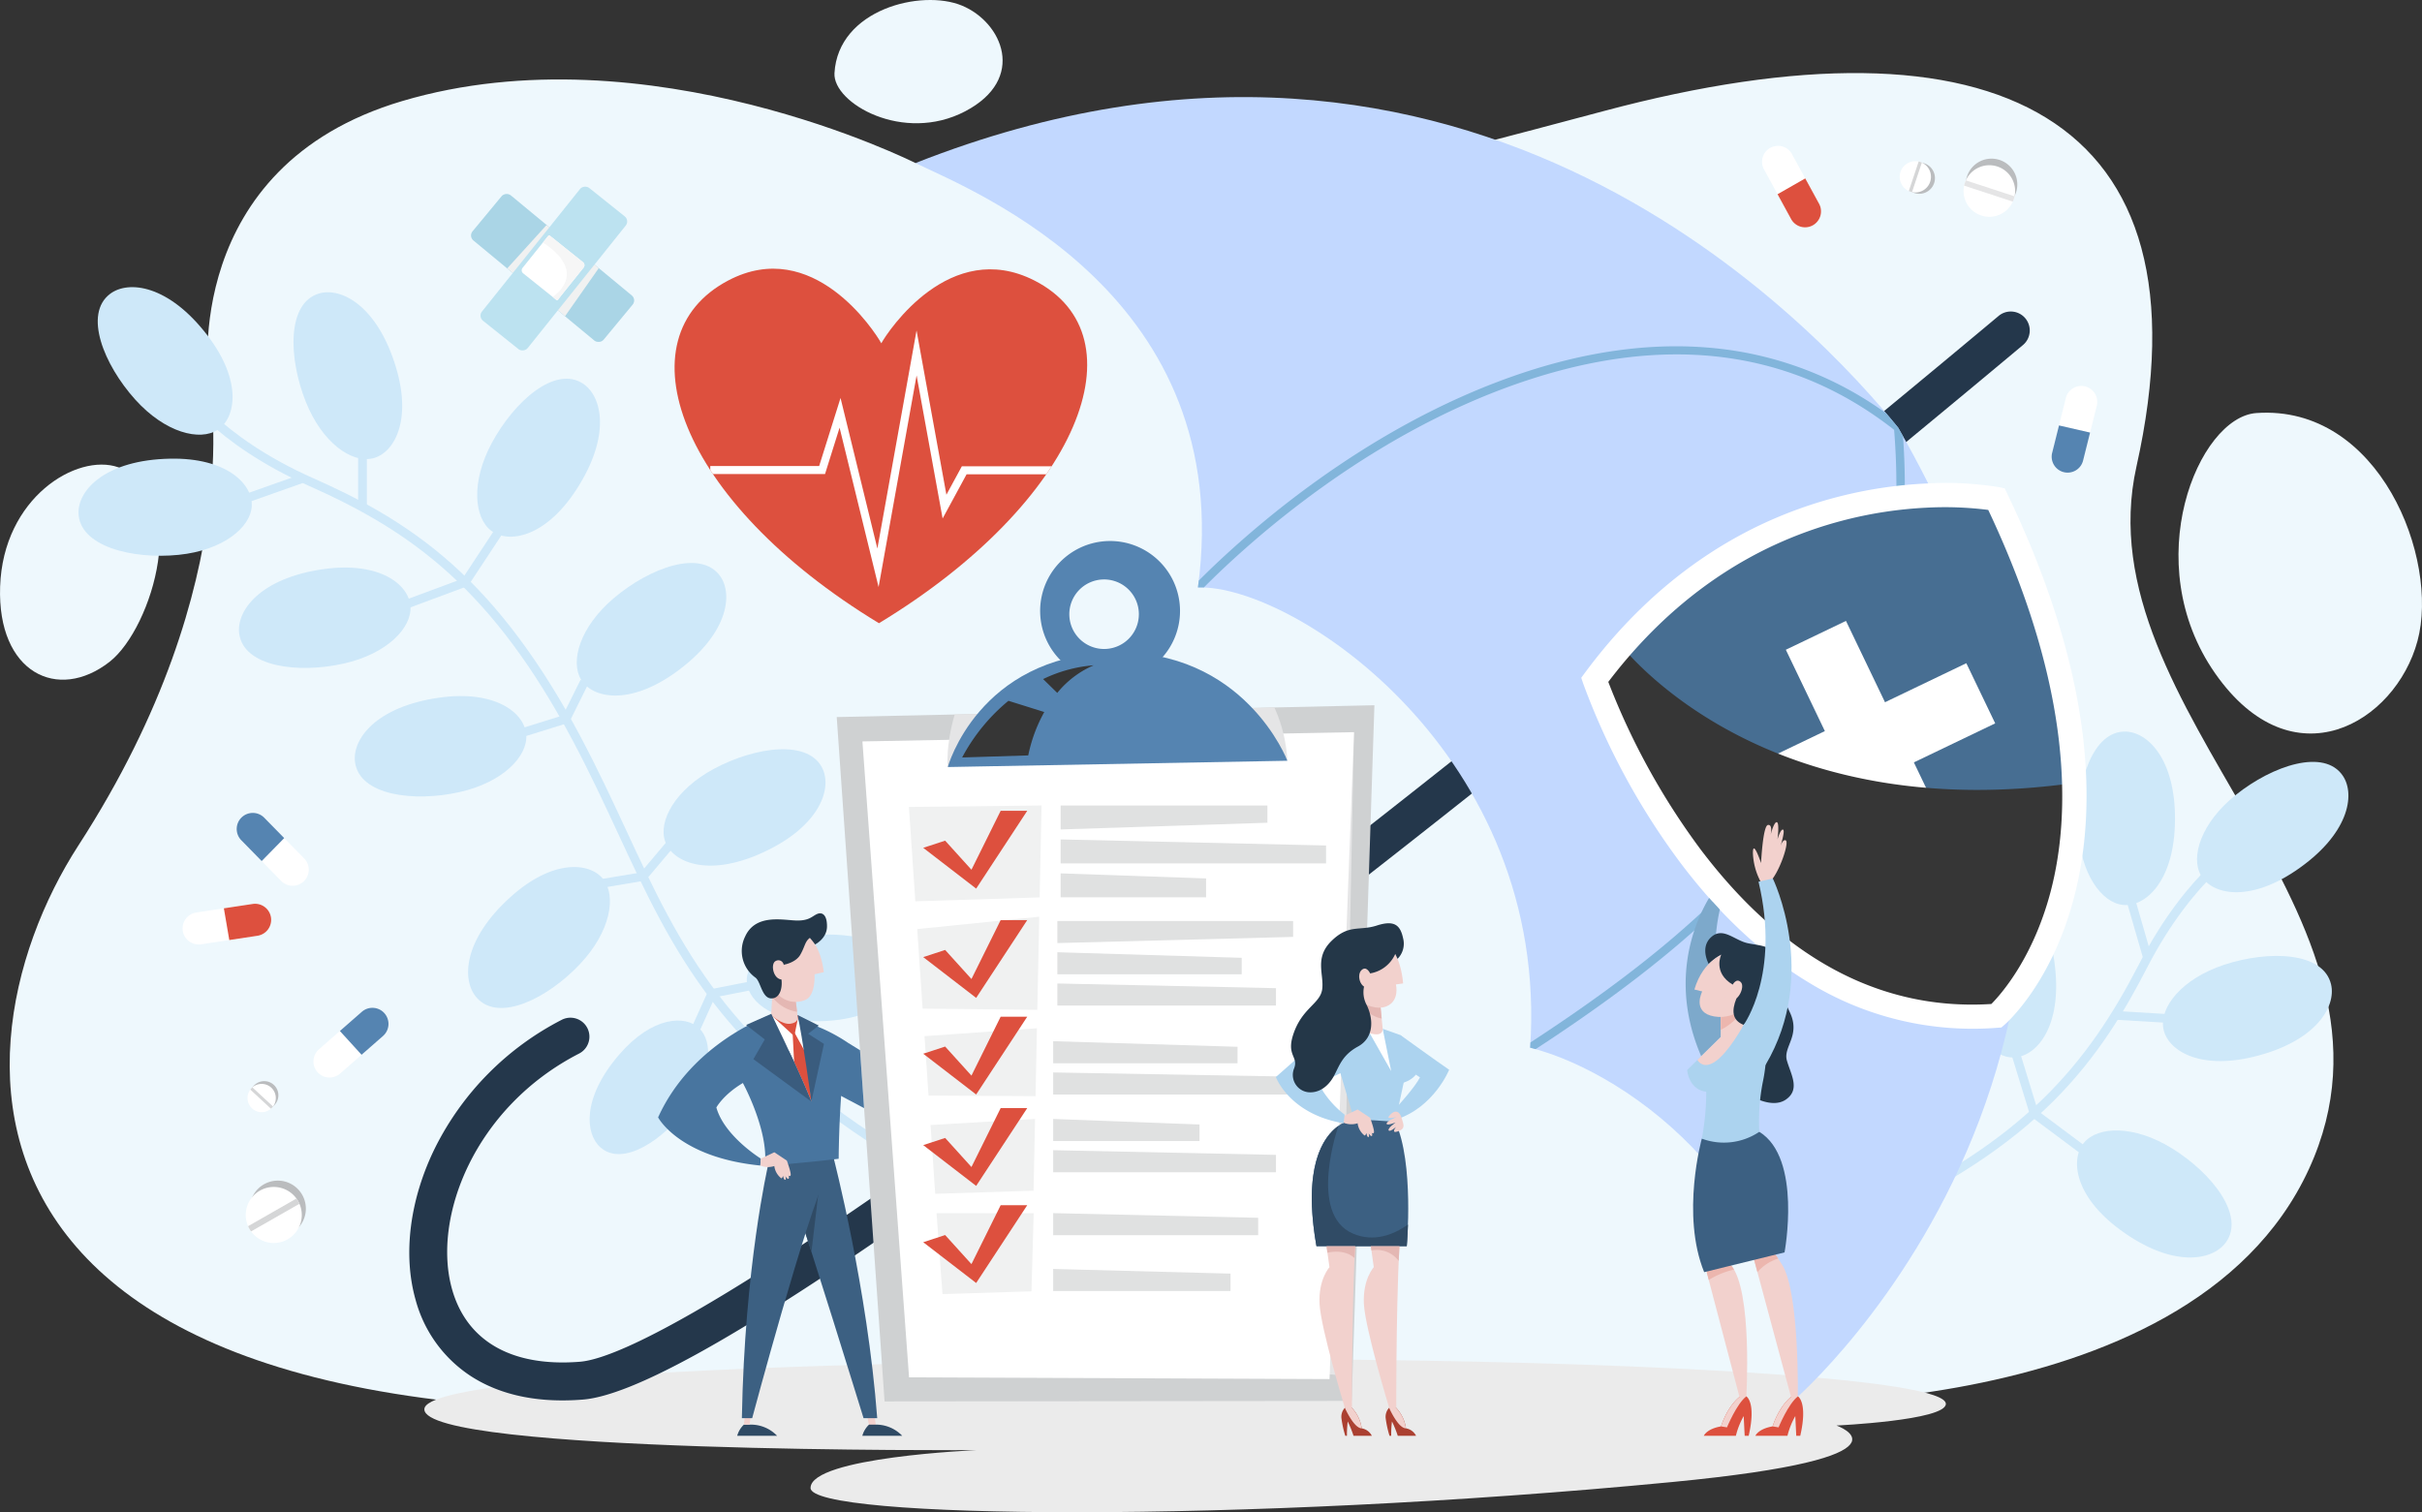 <svg xmlns="http://www.w3.org/2000/svg" width="702.494" height="438.707" viewBox="0 0 702.494 438.707">
  <rect x="0" y="0" width="702.494" height="438.707" fill="#333333" stroke="none"/>
  <g id="Grupo_340" data-name="Grupo 340" transform="translate(-8169.319 -2679.311)">
    <path id="Trazado_3761" data-name="Trazado 3761" d="M8823.736,2799.14c-16.807,1.2-34.389,43.366-11.921,75.517s52.269,14.4,58.688-9.389S8859.5,2796.585,8823.736,2799.14Z" fill="#eef8fd"/>
    <path id="Trazado_3762" data-name="Trazado 3762" d="M8411.355,2700.532c-.491,8.688,19.952,20.471,37.9,11.078s10.816-25.831-.947-30.685S8412.4,2682.042,8411.355,2700.532Z" fill="#eef8fd"/>
    <path id="Trazado_3763" data-name="Trazado 3763" d="M8203.6,2814.859c-11.979-4.159-33.376,8.8-34.248,34.643-.842,24.978,16.709,33.54,31.744,21.808C8213.632,2861.524,8225.178,2822.351,8203.6,2814.859Z" fill="#eef8fd"/>
    <path id="Trazado_3764" data-name="Trazado 3764" d="M8668.483,3086.4s135.326,8.627,170.519-67.911c34.084-74.13-65.969-132.453-50-203.887,22.764-101.85-41.026-133.422-154.637-103.04s-133.325,32.559-133.325,32.559l-34.441-16.343-31.749-1.164s-77.547-39.125-148.873-17.986c-64.322,19.063-56.171,80.546-56.171,80.546s12.551,57.682-37.713,135.352c-40.493,62.571-47.295,196.042,258.8,156.846l90.007,24.777Z" fill="#eef8fd"/>
    <g id="Grupo_245" data-name="Grupo 245">
      <g id="Grupo_210" data-name="Grupo 210">
        <g id="Grupo_209" data-name="Grupo 209">
          <path id="Trazado_3765" data-name="Trazado 3765" d="M8431.872,3014.277c-51.773-31.3-65.28-60.4-80.92-94.083-4.031-8.684-8.2-17.664-13.2-27.084-11.442-21.554-23.677-37.983-37.4-50.225-13.788-12.3-28.05-19.46-40.183-24.843-27.375-12.145-36.971-27.365-37.065-27.517l-2.162,1.325c.4.648,10.03,16.013,38.2,28.51,29.979,13.3,53.212,30.31,76.373,73.939,4.971,9.361,9.124,18.309,13.143,26.963,15.813,34.065,29.472,63.483,81.907,95.186Z" fill="#cee8f9"/>
        </g>
      </g>
      <g id="Grupo_212" data-name="Grupo 212">
        <g id="Grupo_211" data-name="Grupo 211">
          <path id="Trazado_3766" data-name="Trazado 3766" d="M8201.248,2764.563c-7.731,5.843-1.844,20.51,7.289,30.659,8.673,9.638,18.781,12.155,23.946,8.757,5.3-3.484,7.083-14.136-2.894-27.233C8218.281,2761.9,8206.566,2760.544,8201.248,2764.563Z" fill="#cee8f9"/>
        </g>
      </g>
      <g id="Grupo_214" data-name="Grupo 214">
        <g id="Grupo_213" data-name="Grupo 213">
          <path id="Trazado_3767" data-name="Trazado 3767" d="M8192.09,2828.067c.156,9.69,15.472,13.591,29.054,12.205,12.9-1.316,20.9-7.992,21.2-14.167.313-6.333-7.233-14.059-23.694-13.732C8199.99,2812.743,8191.983,2821.4,8192.09,2828.067Z" fill="#cee8f9"/>
        </g>
      </g>
      <g id="Grupo_216" data-name="Grupo 216">
        <g id="Grupo_215" data-name="Grupo 215">
          <path id="Trazado_3768" data-name="Trazado 3768" d="M8261.821,2764.465c-9.283,2.782-8.879,18.581-3.857,31.277,4.77,12.057,13.365,17.94,19.392,16.556,6.181-1.418,11.566-10.78,6.781-26.533C8278.714,2767.907,8268.206,2762.552,8261.821,2764.465Z" fill="#cee8f9"/>
        </g>
      </g>
      <g id="Grupo_218" data-name="Grupo 218">
        <g id="Grupo_217" data-name="Grupo 217">
          <path id="Trazado_3769" data-name="Trazado 3769" d="M8238.7,2863.142c1.3,9.6,16.974,11.661,30.3,8.675,12.651-2.836,19.8-10.413,19.37-16.581-.44-6.326-8.849-13.1-25.156-10.826C8244.732,2846.99,8237.808,2856.537,8238.7,2863.142Z" fill="#cee8f9"/>
        </g>
      </g>
      <g id="Grupo_220" data-name="Grupo 220">
        <g id="Grupo_219" data-name="Grupo 219">
          <path id="Trazado_3770" data-name="Trazado 3770" d="M8338.4,2790.595c-8.106-5.312-19.935,5.17-26.415,17.187-6.154,11.412-5.121,21.777-.184,25.5,5.065,3.816,15.7,1.91,24.669-11.9C8346.644,2805.737,8343.976,2794.249,8338.4,2790.595Z" fill="#cee8f9"/>
        </g>
      </g>
      <g id="Grupo_222" data-name="Grupo 222">
        <g id="Grupo_221" data-name="Grupo 221">
          <path id="Trazado_3771" data-name="Trazado 3771" d="M8272.295,2900.424c1.3,9.6,16.973,11.661,30.3,8.675,12.652-2.836,19.8-10.412,19.371-16.58-.439-6.326-8.85-13.1-25.156-10.827C8278.322,2884.272,8271.4,2893.819,8272.295,2900.424Z" fill="#cee8f9"/>
        </g>
      </g>
      <g id="Grupo_224" data-name="Grupo 224">
        <g id="Grupo_223" data-name="Grupo 223">
          <path id="Trazado_3772" data-name="Trazado 3772" d="M8378.21,2846.457c-5.612-7.9-20.447-2.45-30.861,6.379-9.89,8.384-12.705,18.413-9.462,23.677,3.326,5.4,13.92,7.5,27.308-2.087C8380.369,2863.561,8382.07,2851.891,8378.21,2846.457Z" fill="#cee8f9"/>
        </g>
      </g>
      <g id="Grupo_226" data-name="Grupo 226">
        <g id="Grupo_225" data-name="Grupo 225">
          <path id="Trazado_3773" data-name="Trazado 3773" d="M8307.61,2968.773c6.464,7.221,20.593.14,29.95-9.8,8.887-9.442,10.559-19.723,6.744-24.59-3.911-4.991-14.674-5.888-26.9,5.139C8303.546,2952.019,8303.164,2963.806,8307.61,2968.773Z" fill="#cee8f9"/>
        </g>
      </g>
      <g id="Grupo_228" data-name="Grupo 228">
        <g id="Grupo_227" data-name="Grupo 227">
          <path id="Trazado_3774" data-name="Trazado 3774" d="M8408.032,2902.6c-3.807-8.913-19.46-6.737-31.513-.321-11.444,6.092-16.325,15.294-14.274,21.127,2.1,5.982,12.01,10.283,27.128,3.76C8406.508,2919.77,8410.65,2908.728,8408.032,2902.6Z" fill="#cee8f9"/>
        </g>
      </g>
      <g id="Grupo_230" data-name="Grupo 230">
        <g id="Grupo_229" data-name="Grupo 229">
          <path id="Trazado_3775" data-name="Trazado 3775" d="M8343.51,3012.2c6.523,5.681,18.255-2.152,25.444-11.992,6.828-9.344,7.172-18.634,3.257-22.523-4.016-3.989-13.647-3.594-23.258,7.523C8338.059,2997.809,8339.024,3008.291,8343.51,3012.2Z" fill="#cee8f9"/>
        </g>
      </g>
      <g id="Grupo_232" data-name="Grupo 232">
        <g id="Grupo_231" data-name="Grupo 231">
          <path id="Trazado_3776" data-name="Trazado 3776" d="M8430.775,2961.56c-.141-8.649-13.811-12.13-25.934-10.892-11.513,1.176-18.648,7.134-18.921,12.646-.279,5.653,6.457,12.548,21.15,12.256C8423.725,2975.238,8430.871,2967.509,8430.775,2961.56Z" fill="#cee8f9"/>
        </g>
      </g>
      <g id="Grupo_234" data-name="Grupo 234">
        <g id="Grupo_233" data-name="Grupo 233">
          <rect id="Rectángulo_810" data-name="Rectángulo 810" width="16.508" height="2.536" transform="translate(8241.195 2822.382) rotate(-19.475)" fill="#cee8f9"/>
        </g>
      </g>
      <g id="Grupo_236" data-name="Grupo 236">
        <g id="Grupo_235" data-name="Grupo 235">
          <rect id="Rectángulo_811" data-name="Rectángulo 811" width="2.536" height="14.545" transform="translate(8273.192 2811.865)" fill="#cee8f9"/>
        </g>
      </g>
      <g id="Grupo_238" data-name="Grupo 238">
        <g id="Grupo_237" data-name="Grupo 237">
          <path id="Trazado_3777" data-name="Trazado 3777" d="M8314.981,2834.268l-2.118-1.4-9.463,14.352-16.179,6.01.883,2.378,16.957-6.3Z" fill="#cee8f9"/>
        </g>
      </g>
      <g id="Grupo_240" data-name="Grupo 240">
        <g id="Grupo_239" data-name="Grupo 239">
          <path id="Trazado_3778" data-name="Trazado 3778" d="M8339.992,2877.625l-2.271-1.128-5.148,10.365-11.5,3.572.753,2.423,12.533-3.894Z" fill="#cee8f9"/>
        </g>
      </g>
      <g id="Grupo_242" data-name="Grupo 242">
        <g id="Grupo_241" data-name="Grupo 241">
          <path id="Trazado_3779" data-name="Trazado 3779" d="M8364.979,2924.732l-1.939-1.635-7.856,9.316-11.436,1.92.42,2.5,12.354-2.074Z" fill="#cee8f9"/>
        </g>
      </g>
      <g id="Grupo_244" data-name="Grupo 244">
        <g id="Grupo_243" data-name="Grupo 243">
          <path id="Trazado_3780" data-name="Trazado 3780" d="M8387.079,2966.581l-.488-2.489-11.693,2.294-4.921,10.9,2.312,1.044,4.383-9.706Z" fill="#cee8f9"/>
        </g>
      </g>
    </g>
    <g id="Grupo_264" data-name="Grupo 264">
      <g id="Grupo_247" data-name="Grupo 247">
        <g id="Grupo_246" data-name="Grupo 246">
          <path id="Trazado_3781" data-name="Trazado 3781" d="M8712.575,3033.162c22.185-10.164,39.3-21.418,52.323-34.405,13.083-13.046,21.064-26.866,27.146-38.664,13.723-26.619,29.479-35.31,29.635-35.394l-1.2-2.237c-.67.358-16.572,9.079-30.693,36.469-15.029,29.151-33.365,51.351-78.273,71.925Z" fill="#cee8f9"/>
        </g>
      </g>
      <g id="Grupo_249" data-name="Grupo 249">
        <g id="Grupo_248" data-name="Grupo 248">
          <path id="Trazado_3782" data-name="Trazado 3782" d="M8848.874,2904.4c-5.382-8.06-20.368-3.039-31.033,5.486-10.128,8.1-13.229,18.039-10.14,23.394,3.169,5.493,13.7,7.9,27.355-1.3C8850.538,2921.558,8852.576,2909.942,8848.874,2904.4Z" fill="#cee8f9"/>
        </g>
      </g>
      <g id="Grupo_251" data-name="Grupo 251">
        <g id="Grupo_250" data-name="Grupo 250">
          <path id="Trazado_3783" data-name="Trazado 3783" d="M8786.013,2891.548c-9.683-.41-14.471,14.652-13.881,28.292.562,12.954,6.758,21.326,12.905,21.991,6.3.682,14.457-6.4,15.092-22.853C8800.849,2900.329,8792.673,2891.83,8786.013,2891.548Z" fill="#cee8f9"/>
        </g>
      </g>
      <g id="Grupo_253" data-name="Grupo 253">
        <g id="Grupo_252" data-name="Grupo 252">
          <path id="Trazado_3784" data-name="Trazado 3784" d="M8845.434,2964.874c-2.234-9.43-18.03-9.949-31-5.677-12.314,4.057-18.689,12.295-17.66,18.392,1.056,6.253,10.087,12.176,26.093,8.32C8841.012,2981.537,8846.971,2971.36,8845.434,2964.874Z" fill="#cee8f9"/>
        </g>
      </g>
      <g id="Grupo_255" data-name="Grupo 255">
        <g id="Grupo_254" data-name="Grupo 254">
          <path id="Trazado_3785" data-name="Trazado 3785" d="M8748.276,2936.035c-9.663.741-12.633,16.263-10.43,29.738,2.093,12.8,9.238,20.374,15.42,20.306,6.342-.07,13.6-8.07,12.277-24.481C8764.048,2943,8754.922,2935.525,8748.276,2936.035Z" fill="#cee8f9"/>
        </g>
      </g>
      <g id="Grupo_257" data-name="Grupo 257">
        <g id="Grupo_256" data-name="Grupo 256">
          <path id="Trazado_3786" data-name="Trazado 3786" d="M8814.877,3039.8c5.776-7.781-4-20.2-15.616-27.373-11.033-6.81-21.439-6.384-25.441-1.671-4.105,4.833-2.823,15.557,10.434,25.321C8799.28,3047.142,8810.9,3045.15,8814.877,3039.8Z" fill="#cee8f9"/>
        </g>
      </g>
      <g id="Grupo_259" data-name="Grupo 259">
        <g id="Grupo_258" data-name="Grupo 258">
          <rect id="Rectángulo_812" data-name="Rectángulo 812" width="2.536" height="16.508" transform="translate(8786.384 2941.605) rotate(-16.127)" fill="#cee8f9"/>
        </g>
      </g>
      <g id="Grupo_261" data-name="Grupo 261">
        <g id="Grupo_260" data-name="Grupo 260">
          <rect id="Rectángulo_813" data-name="Rectángulo 813" width="2.536" height="14.545" transform="translate(8782.783 2975.135) rotate(-86.606)" fill="#cee8f9"/>
        </g>
      </g>
      <g id="Grupo_263" data-name="Grupo 263">
        <g id="Grupo_262" data-name="Grupo 262">
          <path id="Trazado_3787" data-name="Trazado 3787" d="M8772.646,3013.867l1.518-2.033-13.774-10.285-5.056-16.5-2.425.742,5.3,17.3Z" fill="#cee8f9"/>
        </g>
      </g>
    </g>
    <path id="Trazado_3788" data-name="Trazado 3788" d="M8564,3073.8c-80.5-.836-271.662,1.655-271.6,14.366.065,12.819,160.229,11.832,160.229,11.832s-48.212,2.024-48.212,10.981,124.337,10.394,249.983-1.731c73.982-7.14,47.582-16.389,47.582-16.389s31.713-1.476,31.729-6.274C8733.738,3079.5,8653.5,3074.727,8564,3073.8Z" fill="#ebebeb"/>
    <g id="Grupo_271" data-name="Grupo 271">
      <g id="Grupo_270" data-name="Grupo 270">
        <g id="Grupo_266" data-name="Grupo 266">
          <g id="Grupo_265" data-name="Grupo 265">
            <path id="Trazado_3789" data-name="Trazado 3789" d="M8306.047,3078.635a38.246,38.246,0,0,1-16.181-22.225c-3.758-13.207-1.681-29.324,5.7-44.219a83.87,83.87,0,0,1,36.693-37.034,5.505,5.505,0,0,1,5.028,9.795c-30.345,15.577-42.745,47.657-36.832,68.446,4.293,15.09,17.45,22.535,37.049,20.964,12.724-1.021,58.973-22.239,225.756-152.88,95.329-74.672,184.847-149.761,185.739-150.51a5.5,5.5,0,1,1,7.079,8.432c-.895.751-90.535,75.945-186.008,150.729-56.116,43.956-103.252,79.183-140.1,104.7-47.415,32.841-77.373,49.36-91.587,50.5-12.854,1.031-23.71-1.209-32.269-6.658Z" fill="#24374b"/>
          </g>
        </g>
        <g id="Grupo_269" data-name="Grupo 269">
          <g id="Grupo_268" data-name="Grupo 268">
            <g id="Grupo_267" data-name="Grupo 267">
              <path id="Trazado_3790" data-name="Trazado 3790" d="M8719.876,2803.372c-22.413-27.431-123.883-140.341-285.03-76.754,17.507,8.425,93.325,38.6,81.926,123.111,27.947-.868,102.123,48.669,96.364,133.517,29.79,7.543,78,43.828,76.4,102.369C8689.531,3085.615,8818.315,2975.016,8719.876,2803.372Z" fill="#c2d8ff"/>
            </g>
          </g>
        </g>
        <path id="Trazado_3791" data-name="Trazado 3791" d="M8721.285,2805.866c-.468-.831-.932-1.661-1.409-2.494-.991-1.213-2.14-2.6-3.439-4.121a101.818,101.818,0,0,0-50.652-19.007c-17.7-1.639-36.755,1.008-56.634,7.868-44.395,15.32-78.479,45.969-92.125,59.625q-.119.991-.253,1.992c.552-.017,1.125-.012,1.712.01,13.332-13.387,47.246-44.055,91.465-59.314,42.118-14.535,78.709-9.965,108.751,13.578,7.274,90.673-46.27,139.06-105.473,177.72-.027.507-.058,1.013-.092,1.523.522.132,1.051.275,1.584.425C8674.046,2944.907,8727.69,2896.405,8721.285,2805.866Z" fill="#82b5db"/>
      </g>
    </g>
    <g id="Grupo_273" data-name="Grupo 273">
      <g id="Grupo_272" data-name="Grupo 272">
        <path id="Trazado_3792" data-name="Trazado 3792" d="M8469.358,2760.694c-24.489-12.485-42.5,14.726-44.419,18.207-1.915-3.481-19.834-31.177-44.42-18.207-31.306,16.515-14.612,64.036,43.74,99.416C8482.612,2824.73,8500.891,2776.77,8469.358,2760.694Z" fill="#dd503e"/>
      </g>
      <path id="Trazado_3793" data-name="Trazado 3793" d="M8474.34,2814.581H8448.3l-4.478,8.255-8.662-47.644-11.36,63.258-10.687-43.686-6.2,19.744h-31.585v1.158c.25.386.512.772.77,1.158h32.517l4.221-13.447,11.313,46.239,11.025-61.4,7.547,41.51,6.957-12.827h23.116Q8473.594,2815.736,8474.34,2814.581Z" fill="#fff"/>
    </g>
    <g id="Grupo_276" data-name="Grupo 276">
      <path id="Trazado_3794" data-name="Trazado 3794" d="M8412.009,2887.334l13.879,198.537,135.485-.142,6.591-201.825Z" fill="#cfd1d2"/>
      <path id="Trazado_3795" data-name="Trazado 3795" d="M8553.427,3077.913l4.884.351,3.724-186.552-10.257,8.014Z" fill="#e5e5e6"/>
      <path id="Trazado_3796" data-name="Trazado 3796" d="M8419.46,2894.4l142.574-2.686-7.094,187.674-121.951-.5Z" fill="#fff"/>
      <g id="Grupo_274" data-name="Grupo 274">
        <path id="Trazado_3797" data-name="Trazado 3797" d="M8440.576,3025.638l28.524-.9.432-20.819-30.312,1.764Z" fill="#f0f1f1"/>
        <path id="Trazado_3798" data-name="Trazado 3798" d="M8437.467,2979.906l1.172,17.225,31.031.187.408-19.7Z" fill="#f0f1f1"/>
        <path id="Trazado_3799" data-name="Trazado 3799" d="M8470.866,2939.65l.554-26.665-38.473.425,1.86,27.373Z" fill="#f0f1f1"/>
        <path id="Trazado_3800" data-name="Trazado 3800" d="M8435.355,2948.841l1.568,23.078,33.266.344.561-27.006Z" fill="#f0f1f1"/>
        <path id="Trazado_3801" data-name="Trazado 3801" d="M8440.957,3031.247l1.72,23.485,25.817-.8.639-22.659Z" fill="#f0f1f1"/>
      </g>
      <path id="Trazado_3802" data-name="Trazado 3802" d="M8542.719,2900.01a42.954,42.954,0,0,0-3.77-15.467l-7.05.221-10.4,3.343,18.273,7.659Z" fill="#e5e5e6"/>
      <path id="Trazado_3803" data-name="Trazado 3803" d="M8437.1,2925.269l6.354-2.082,7.633,8.435,8.471-17.09h7.707l-14.812,22.567Z" fill="#dd503e"/>
      <path id="Trazado_3804" data-name="Trazado 3804" d="M8437.1,2956.974l6.354-2.082,7.633,8.436,8.471-17.09h7.707l-14.812,22.568Z" fill="#dd503e"/>
      <path id="Trazado_3805" data-name="Trazado 3805" d="M8437.1,2985l6.354-2.081,7.633,8.435,8.471-17.09h7.707l-14.812,22.567Z" fill="#dd503e"/>
      <path id="Trazado_3806" data-name="Trazado 3806" d="M8437.1,3011.514l6.354-2.082,7.633,8.436,8.471-17.09h7.707l-14.812,22.567Z" fill="#dd503e"/>
      <path id="Trazado_3807" data-name="Trazado 3807" d="M8437.1,3039.684l6.354-2.082,7.633,8.435,8.471-17.09h7.707l-14.812,22.567Z" fill="#dd503e"/>
      <path id="Trazado_3808" data-name="Trazado 3808" d="M8476.953,2912.985v6.951l59.973-1.944v-5.007Z" fill="#e0e1e1"/>
      <path id="Trazado_3809" data-name="Trazado 3809" d="M8476.953,2922.832v6.951h76.989v-5.194Z" fill="#e0e1e1"/>
      <path id="Trazado_3810" data-name="Trazado 3810" d="M8476.953,2932.679v6.951h42.191v-5.481Z" fill="#e0e1e1"/>
      <path id="Trazado_3811" data-name="Trazado 3811" d="M8476,2946.5v6.4l68.386-1.79v-4.61Z" fill="#e0e1e1"/>
      <path id="Trazado_3812" data-name="Trazado 3812" d="M8476,2955.56v6.4h53.472v-4.782Z" fill="#e0e1e1"/>
      <path id="Trazado_3813" data-name="Trazado 3813" d="M8476,2964.626v6.4h63.414v-5.046Z" fill="#e0e1e1"/>
      <path id="Trazado_3814" data-name="Trazado 3814" d="M8474.788,2981.368v6.4h53.473v-4.782Z" fill="#e0e1e1"/>
      <path id="Trazado_3815" data-name="Trazado 3815" d="M8474.788,2990.433v6.4h76.989v-5.046Z" fill="#e0e1e1"/>
      <path id="Trazado_3816" data-name="Trazado 3816" d="M8474.788,3003.923v6.4h42.444v-4.782Z" fill="#e0e1e1"/>
      <path id="Trazado_3817" data-name="Trazado 3817" d="M8474.788,3012.988v6.4h64.623v-5.046Z" fill="#e0e1e1"/>
      <path id="Trazado_3818" data-name="Trazado 3818" d="M8474.788,3047.439v6.4h51.431v-5.046Z" fill="#e0e1e1"/>
      <path id="Trazado_3819" data-name="Trazado 3819" d="M8474.788,3031.247v6.4h59.461V3032.6Z" fill="#e0e1e1"/>
      <path id="Trazado_3820" data-name="Trazado 3820" d="M8446.218,2886.582c-2.708,9.355-2,15.249-2,15.249l5.583-6.368,8.286-5.823v-3.319Z" fill="#e5e5e6"/>
      <path id="Trazado_3821" data-name="Trazado 3821" d="M8490.657,2836.27a20.286,20.286,0,1,0,20.914,19.64A20.288,20.288,0,0,0,8490.657,2836.27Zm-.782,31.308a10.086,10.086,0,1,1,9.764-10.4A10.087,10.087,0,0,1,8489.875,2867.578Z" fill="#5584b1"/>
      <path id="Trazado_3822" data-name="Trazado 3822" d="M8444.22,2901.831s8.8-32.018,47.453-33.232,51.046,31.411,51.046,31.411Z" fill="#5584b1"/>
      <g id="Grupo_275" data-name="Grupo 275">
        <path id="Trazado_3823" data-name="Trazado 3823" d="M8471.874,2876.312l4.1,4.014a27.8,27.8,0,0,1,10.557-8.009A40.962,40.962,0,0,0,8471.874,2876.312Z" fill="#363636"/>
        <path id="Trazado_3824" data-name="Trazado 3824" d="M8461.815,2882.616a54.292,54.292,0,0,0-13.432,16.442l19.177-.6a43.8,43.8,0,0,1,4.647-12.586Z" fill="#363636"/>
      </g>
    </g>
    <g id="Grupo_278" data-name="Grupo 278">
      <path id="Trazado_3825" data-name="Trazado 3825" d="M8631.858,2876.548s35.123,103.692,116.548,97.43c0,0,50.894-43.756-.037-149.909C8748.369,2824.069,8680.607,2810.714,8631.858,2876.548Z" fill="#476e92"/>
      <g id="Grupo_277" data-name="Grupo 277">
        <rect id="Rectángulo_814" data-name="Rectángulo 814" width="19.347" height="71.673" transform="translate(8687.295 2867.806) rotate(-25.631)" fill="#fff"/>
        <rect id="Rectángulo_815" data-name="Rectángulo 815" width="19.347" height="71.673" transform="matrix(0.433, 0.902, -0.902, 0.433, 8739.644, 2871.708)" fill="#fff"/>
      </g>
      <path id="Trazado_3826" data-name="Trazado 3826" d="M8748.406,2973.978s23.858-20.517,22.555-67.532c-82.774,11.608-123.182-30.055-131.269-39.636q-3.983,4.555-7.834,9.738s12.85,37.928,41.018,66.522c15.043,15.147,35.86,24.907,60.778,30.843A89.5,89.5,0,0,0,8748.406,2973.978Z" fill="#363636"/>
      <path id="Trazado_3827" data-name="Trazado 3827" d="M8749.819,2977.382l-1.145.088a90.8,90.8,0,0,1-54.632-13.07c-13.432-8.054-25.962-19.722-37.242-34.68a205.4,205.4,0,0,1-28.26-52.048l-.588-1.736,1.09-1.472c14.073-19.006,31.072-33.375,50.523-42.707a126.386,126.386,0,0,1,48.352-12.171,96.026,96.026,0,0,1,21.128,1.047l1.721.339.76,1.582c11.78,24.554,19.118,47.865,21.81,69.285,2.172,17.282,1.343,33.392-2.462,47.882-6.558,24.976-19.631,36.437-20.184,36.913ZM8635.8,2877.134a204.625,204.625,0,0,0,26.706,48.511c24.064,31.84,52.453,46.951,84.4,44.927,2.788-2.81,12.293-13.506,17.334-33.158,5.446-21.234,6.647-57.512-18.237-110.173a99.728,99.728,0,0,0-18-.646,119.33,119.33,0,0,0-45.4,11.478C8664.7,2846.661,8648.959,2859.8,8635.8,2877.134Z" fill="#fff"/>
    </g>
    <path id="Trazado_3828" data-name="Trazado 3828" d="M8666.16,2964.437l1.19-1.616s-.024-.149-.062-.428a55.142,55.142,0,0,1,.86-19.2l-3.111-3.385c-4.023,6.719-12.589,25.466-.834,49.044l3.318-6.72,5.019-4.071Z" fill="#7da9cb"/>
    <g id="Grupo_279" data-name="Grupo 279">
      <path id="Trazado_3829" data-name="Trazado 3829" d="M8664.685,3046.214l-.34,2.155,9.84,37.485,1.615-.624s1.985-31.814-4.536-39.016-5.671-.624-5.671-.624Z" fill="#f2d1cd"/>
      <path id="Trazado_3830" data-name="Trazado 3830" d="M8675.838,3084.408s2.92,1.645.68,11.427h-1.161l-.284-5.713a22.6,22.6,0,0,0-2.269,5.713h-9.3s.823-2.013,4.991-2.722c0,0,1.639-5.49,5.353-8.553Z" fill="#dd503e"/>
      <path id="Trazado_3831" data-name="Trazado 3831" d="M8675.838,3084.408c-.593-.825-1.23-1.086-1.991.152-3.714,3.063-5.353,8.553-5.353,8.553l1.729.284S8673.059,3086.506,8675.838,3084.408Z" fill="#f2d1cd"/>
      <path id="Trazado_3832" data-name="Trazado 3832" d="M8679.061,3041.081l-1.417,2.042,11.5,42.731,1.616-.624s.59-30.763-4.537-39.016c-4.667-7.514-5.659-6.409-5.659-6.409Z" fill="#f2d1cd"/>
      <path id="Trazado_3833" data-name="Trazado 3833" d="M8690.8,3084.408s2.921,1.645.681,11.427h-1.162l-.283-5.713a22.615,22.615,0,0,0-2.27,5.713h-9.3s.822-2.013,4.99-2.722c0,0,1.64-5.49,5.354-8.553Z" fill="#dd503e"/>
      <path id="Trazado_3834" data-name="Trazado 3834" d="M8690.8,3084.408c-.624-1.02-1.292-.847-1.99.152-3.714,3.063-5.353,8.553-5.353,8.553l1.729.284S8688.02,3086.506,8690.8,3084.408Z" fill="#f2d1cd"/>
      <path id="Trazado_3835" data-name="Trazado 3835" d="M8685.078,3044.428c-2.394-3.6-3.582-4.472-4.12-4.643l-.66.246-1.237,1.05-1.417,2.042,1.407,5.229A13.183,13.183,0,0,1,8685.078,3044.428Z" fill="#ecb6ae"/>
      <path id="Trazado_3836" data-name="Trazado 3836" d="M8671.264,3046.214a21.952,21.952,0,0,0-2.251-2.2c-1.174.193-2.507.422-3.447.614a6.016,6.016,0,0,0,.027.966l-.908.624-.34,2.155.592,2.255a23.744,23.744,0,0,1,7.33-3A8.188,8.188,0,0,0,8671.264,3046.214Z" fill="#ecb6ae"/>
      <path id="Trazado_3837" data-name="Trazado 3837" d="M8664.933,2958.955s-2.686-4.725.717-7.788,6.691.908,10.548,1.758,8.62.491,9.755,6.824-.908,6.22,2.438,13.082-1.928,10.094-.794,14.12,3.971,8.394-.282,11.342-11-1.531-11-1.531l-.283-10.775,1.758-8.109-2.236-6.106-.259-9.773-6.748-5.7A18.057,18.057,0,0,0,8664.933,2958.955Z" fill="#243748"/>
      <path id="Trazado_3838" data-name="Trazado 3838" d="M8665.763,3008.365l-2.836,1.271s-6.124,22,.682,38.733l23.308-5.728s5.16-27.334-7.316-34.99-9.269-.4-9.269-.4l-4.512,1.417Z" fill="#3c6082"/>
      <path id="Trazado_3839" data-name="Trazado 3839" d="M8668.428,2972.717v7.429l-9.754,9.584s.41,5.671,5.536,6.295a72.956,72.956,0,0,1-1.283,13.611,18.367,18.367,0,0,0,16.673-1.985,58.84,58.84,0,0,1,1.021-14.461c1.531-6.976,1.361-17.637,1.361-17.637l-9.527-5.445-4.084,1.362Z" fill="#acd3ef"/>
      <path id="Trazado_3840" data-name="Trazado 3840" d="M8680.961,2936.2l-1.039-1.23a19.348,19.348,0,0,1-2.179-8.17c-.015-4.253,2.367,2.892,2.367,2.892s.511-10.846,2-11.058.766,2.892.766,2.892.936-3.785,1.786-3.7.213,4.976.213,4.976.893-3.1,1.616-2.807-.936,5.4-.936,5.4.681-2.722,1.7-2.3-1.233,7.571-3.743,11.058l-.888.936Z" fill="#f2d1cd"/>
      <path id="Trazado_3841" data-name="Trazado 3841" d="M8675.343,2971.759l-3.409-1.477-3.562,1.187.057,1.248v7.429l-6.783,6.665c.579.927,2.054,2.427,4.969.594,3.97-2.5,8.45-10.775,8.45-10.775Z" fill="#f2d1cd"/>
      <path id="Trazado_3842" data-name="Trazado 3842" d="M8675.16,2971.679l-3.227-1.4-3.562,1.187.057,1.248v5.343A15.562,15.562,0,0,0,8675.16,2971.679Z" fill="#ecb6ae"/>
      <path id="Trazado_3843" data-name="Trazado 3843" d="M8669.732,2955.817s-6.352,1.7-8.96,10.549l2.269.567s-3.176,6.124,3.516,7.259,11.229-4.764,11.229-4.764l-.68-11s-4.425-2.041-4.537-2.609S8669.732,2955.817,8669.732,2955.817Z" fill="#f2d1cd"/>
      <path id="Trazado_3844" data-name="Trazado 3844" d="M8668.542,2955.307v.991s-2.489,5.2,3.345,8.653l1.085,3.99c-1.476,3.639-1.217,6.42,2.092,7.689l7.352-7.107-3.042-11.891-5.331-2.608h-3.913Z" fill="#243748"/>
      <path id="Trazado_3845" data-name="Trazado 3845" d="M8671.887,2964.951s1.078-2.045,2.382-.684-1.02,6.465-3.742,4.991-.851-2.949-.851-2.949l1.386-.814Z" fill="#f2d1cd"/>
      <path id="Trazado_3846" data-name="Trazado 3846" d="M8679.373,2935.09l4.14-.936s13.544,27.68-2.116,54.118l-8.856-5.375,2.523-6.267S8685.781,2961.971,8679.373,2935.09Z" fill="#acd3ef"/>
    </g>
    <g id="Grupo_282" data-name="Grupo 282">
      <g id="Grupo_281" data-name="Grupo 281">
        <path id="Trazado_3847" data-name="Trazado 3847" d="M8383.146,3095.835a6.957,6.957,0,0,1,1.937-3.227h1.643a10.485,10.485,0,0,1,7.98,3.227Z" fill="#2f4a64"/>
        <g id="Grupo_280" data-name="Grupo 280">
          <path id="Trazado_3848" data-name="Trazado 3848" d="M8419.7,3087.913l.821.7,1,4.812h1.937l-.881-5.985h-2Z" fill="#f2d1cd"/>
          <path id="Trazado_3849" data-name="Trazado 3849" d="M8411.759,3013.844l-.681,1.276s9.857,37.937,12.675,75.61h-3.961s-16.812-54.485-19.981-62.935,5.986-8.274,5.986-8.274l-1.332-7.13Z" fill="#3c6082"/>
          <path id="Trazado_3850" data-name="Trazado 3850" d="M8404.677,3042.463l2.378-20.123-5.365,10.916C8402.533,3035.8,8403.554,3038.954,8404.677,3042.463Z" fill="#304b65"/>
          <path id="Trazado_3851" data-name="Trazado 3851" d="M8385.464,3089.057l-.382,3.55h1.644l.587-3.99Z" fill="#f2d1cd"/>
          <path id="Trazado_3852" data-name="Trazado 3852" d="M8394.618,3014.626l-2.552,2.881s-6.778,29.212-7.57,73.223h2.992s15.718-58.843,21.83-71.121l-4.138-4.983Z" fill="#3c6082"/>
          <path id="Trazado_3853" data-name="Trazado 3853" d="M8400.692,2974.322s-3.278-.6-3.841-.66-3.861.088-3.861.088-22.812,7.658-32.788,29.722c0,0,6.048,11.613,29.65,13.965l.149-2.011s-10.592-6.52-12.9-14.83c0,0,1.976-3.7,7.688-7.1a49.407,49.407,0,0,0,4.284-4.049l4.166-7.335-1.129-4.929Z" fill="#48759f"/>
          <path id="Trazado_3854" data-name="Trazado 3854" d="M8382.031,2989.858l2.758,3.638s7.626,13.966,6.351,24.088c0,0,12.9-1.056,21.435-2.112,0,0,.088-22.446,2.729-33.624a47.859,47.859,0,0,0-11.274-5.63l-1.488,5.63-6.954,3.785-6.337-1.5-4.8,3.609Z" fill="#48759f"/>
          <path id="Trazado_3855" data-name="Trazado 3855" d="M8394.222,2972.738l-1.231,1.012s7.394,14.347,11.663,25.13c0,0-1.344-17.734-3.961-24.558l-4.552-1.937h-1.171Z" fill="#fff"/>
          <path id="Trazado_3856" data-name="Trazado 3856" d="M8395.322,2974.454l-2.333-.7,6.712,6.161,1.222-6.011-4.368.29Z" fill="#dd503e"/>
          <path id="Trazado_3857" data-name="Trazado 3857" d="M8403.06,2984.86l-3.908-7.105.5,9.648c1.753,3.771,3.556,7.828,5,11.477C8404.653,2998.88,8404.116,2991.8,8403.06,2984.86Z" fill="#dd503e"/>
          <path id="Trazado_3858" data-name="Trazado 3858" d="M8400.622,2973.75l6.187,3.08-3.093,2.377,4.592,2.949-3.654,16.724S8402,2979.437,8400.622,2973.75Z" fill="#3a5c7e"/>
          <path id="Trazado_3859" data-name="Trazado 3859" d="M8390,3015.426l3.907-1.838,3.631,2.408s1.478,4.015,1.049,4.38-.646-.183-.646-.183.4.8.108,1.058-.949-.73-.949-.73.329,1.022-.072,1.059-.565-1.168-.565-1.168-.384,1.095-.712.584a5.288,5.288,0,0,1-1.843-3.412,5.854,5.854,0,0,1-4.057-.147Z" fill="#f2d1cd"/>
          <path id="Trazado_3860" data-name="Trazado 3860" d="M8399.943,2968.16l.749,6.162s.4,1.628-2.113,1.98-5.589-2.552-5.589-2.552l.516-8.934,4.677-.4v.749Z" fill="#f2d1cd"/>
          <path id="Trazado_3861" data-name="Trazado 3861" d="M8393.293,2968.509a11.184,11.184,0,0,0,7.219,4.334l-.536-4.413c-1.277-.652-2.276-1.106-2.276-1.106l-4.209-2.231Z" fill="#e4b7b3"/>
          <path id="Trazado_3862" data-name="Trazado 3862" d="M8402.892,2950.424s4.226,1.761,5.369,10.915l-2.684.616s.4,6.249-2.773,7.482-7.746.7-10.737-5.9a9.178,9.178,0,0,1,2.552-11.178c.352-.088,6.338-1.937,6.338-1.937Z" fill="#f2d1cd"/>
          <path id="Trazado_3863" data-name="Trazado 3863" d="M8405.732,2953.3s3.409-1.692,3.453-5.168-1.408-4.313-2.9-3.653-2.334,2.112-6.58,1.848-11.42-1.628-14.281,4.709a9.495,9.495,0,0,0,2.949,11.839c1.584,1.056,1.892,5.986,4.621,6.074s3.564-3.565,2.771-6.69l1.057-2.289-.176-.792s3.433-.528,4.8-2.9,1.323-3.829,2.773-4.885A22.927,22.927,0,0,1,8405.732,2953.3Z" fill="#243748"/>
          <path id="Trazado_3864" data-name="Trazado 3864" d="M8396.643,2959.182a1.75,1.75,0,0,0-.077-.217,1.546,1.546,0,0,0-2.212-.883c-1.8.748-.659,6.426,2.773,5.237s.44-3.124.44-3.124Z" fill="#f2d1cd"/>
          <path id="Trazado_3865" data-name="Trazado 3865" d="M8393.027,2973.425l-7.3,3.231,5.412,4.2-3.3,5.721,16.813,12.307C8401.841,2991.871,8397.656,2982.956,8393.027,2973.425Z" fill="#3a5c7e"/>
        </g>
        <path id="Trazado_3866" data-name="Trazado 3866" d="M8419.436,3095.835a6.967,6.967,0,0,1,1.937-3.227h1.643a10.488,10.488,0,0,1,7.981,3.227Z" fill="#2f4a64"/>
      </g>
      <path id="Trazado_3867" data-name="Trazado 3867" d="M8411.772,2988.317l3.53-6.469,3.462,2.137,1.174,16.793-9.886-5.235.86-4.631Z" fill="#48759f"/>
    </g>
    <g id="Grupo_303" data-name="Grupo 303">
      <g id="Grupo_293" data-name="Grupo 293">
        <g id="Grupo_284" data-name="Grupo 284">
          <g id="Grupo_283" data-name="Grupo 283">
            <rect id="Rectángulo_816" data-name="Rectángulo 816" width="16.973" height="49.308" rx="1.873" transform="translate(8305.194 2747.868) rotate(-50.39)" fill="#d9eff5"/>
          </g>
        </g>
        <g id="Grupo_286" data-name="Grupo 286">
          <g id="Grupo_285" data-name="Grupo 285">
            <rect id="Rectángulo_817" data-name="Rectángulo 817" width="16.973" height="49.308" rx="1.873" transform="translate(8305.194 2747.868) rotate(-50.39)" fill="#aad5e6"/>
          </g>
        </g>
        <g id="Grupo_288" data-name="Grupo 288">
          <g id="Grupo_287" data-name="Grupo 287">
            <rect id="Rectángulo_818" data-name="Rectángulo 818" width="14.413" height="13.939" rx="1.114" transform="matrix(0.638, -0.77, 0.77, 0.638, 8319.891, 2758.368)" fill="#f0f1f1"/>
          </g>
        </g>
        <g id="Grupo_290" data-name="Grupo 290">
          <g id="Grupo_289" data-name="Grupo 289">
            <path id="Trazado_3868" data-name="Trazado 3868" d="M8328.369,2748.123a1.114,1.114,0,0,1,1.569-.148l9.021,7.466a1.111,1.111,0,0,1,.3.4,1.091,1.091,0,0,1-.175.307l-7.768,9.387a1.115,1.115,0,0,1-1.569.148l-9.022-7.466a1.124,1.124,0,0,1-.3-.4,1.138,1.138,0,0,1,.175-.306Z" fill="#e1f1f6"/>
          </g>
        </g>
        <g id="Grupo_292" data-name="Grupo 292">
          <g id="Grupo_291" data-name="Grupo 291">
            <path id="Trazado_3869" data-name="Trazado 3869" d="M8320.6,2757.51a1.138,1.138,0,0,0-.175.306,1.124,1.124,0,0,0,.3.4l9.022,7.466a1.115,1.115,0,0,0,1.569-.148l7.768-9.387a1.091,1.091,0,0,0,.175-.307,1.111,1.111,0,0,0-.3-.4l-1.744-1.443c-9.218,13.574-15.829,2.562-15.829,2.562Z" fill="#f0f1f1"/>
          </g>
        </g>
      </g>
      <g id="Grupo_294" data-name="Grupo 294">
        <path id="Trazado_3870" data-name="Trazado 3870" d="M8333.206,2771.049l9.777-13.94-4.423-3.659h0l-9.8,11.414-.772,1.869Z" fill="#f0f1f1"/>
      </g>
      <g id="Grupo_295" data-name="Grupo 295">
        <path id="Trazado_3871" data-name="Trazado 3871" d="M8327.852,2744.587l-11.413,12.586,3.993,3.3,1.328-.735,10.5-11.509Z" fill="#f0f1f1"/>
      </g>
      <g id="Grupo_302" data-name="Grupo 302">
        <g id="Grupo_297" data-name="Grupo 297">
          <g id="Grupo_296" data-name="Grupo 296">
            <rect id="Rectángulo_819" data-name="Rectángulo 819" width="49.308" height="16.973" rx="1.873" transform="matrix(0.625, -0.781, 0.781, 0.625, 8307.925, 2771.167)" fill="#bce2f0"/>
          </g>
        </g>
        <g id="Grupo_299" data-name="Grupo 299">
          <g id="Grupo_298" data-name="Grupo 298">
            <path id="Trazado_3872" data-name="Trazado 3872" d="M8321.056,2758.6a1.115,1.115,0,0,1-.173-1.566l7.32-9.14a1.093,1.093,0,0,1,.393-.307,1.133,1.133,0,0,1,.31.17l9.511,7.617a1.114,1.114,0,0,1,.173,1.566l-7.321,9.14a.388.388,0,0,1-.7.137Z" fill="#fff"/>
          </g>
        </g>
        <g id="Grupo_301" data-name="Grupo 301">
          <g id="Grupo_300" data-name="Grupo 300">
            <path id="Trazado_3873" data-name="Trazado 3873" d="M8330.567,2766.218a.388.388,0,0,0,.7-.137l7.321-9.14a1.114,1.114,0,0,0-.173-1.566l-9.511-7.617a1.133,1.133,0,0,0-.31-.17,1.093,1.093,0,0,0-.393.307l-1.415,1.766c13.721,9,2.817,15.786,2.817,15.786Z" fill="#f6f6f6"/>
          </g>
        </g>
      </g>
    </g>
    <g id="Grupo_310" data-name="Grupo 310">
      <g id="Grupo_305" data-name="Grupo 305">
        <g id="Grupo_304" data-name="Grupo 304">
          <path id="Trazado_3874" data-name="Trazado 3874" d="M8725.226,2735.462a4.535,4.535,0,1,0-3.682-5.252A4.535,4.535,0,0,0,8725.226,2735.462Z" fill="#babcbe"/>
        </g>
      </g>
      <g id="Grupo_307" data-name="Grupo 307">
        <g id="Grupo_306" data-name="Grupo 306">
          <path id="Trazado_3875" data-name="Trazado 3875" d="M8729.159,2732.043a4.536,4.536,0,1,0-5.737,2.867A4.535,4.535,0,0,0,8729.159,2732.043Z" fill="#fff"/>
        </g>
      </g>
      <g id="Grupo_309" data-name="Grupo 309">
        <g id="Grupo_308" data-name="Grupo 308">
          <path id="Trazado_3876" data-name="Trazado 3876" d="M8722.967,2734.73a4.521,4.521,0,0,0,.455.18,4.833,4.833,0,0,0,.472.129l1.427-4.276,1.426-4.277a4.6,4.6,0,0,0-.454-.18,4.837,4.837,0,0,0-.472-.129l-1.427,4.277Z" fill="#d5d6d7"/>
        </g>
      </g>
    </g>
    <g id="Grupo_317" data-name="Grupo 317">
      <g id="Grupo_312" data-name="Grupo 312">
        <g id="Grupo_311" data-name="Grupo 311">
          <path id="Trazado_3877" data-name="Trazado 3877" d="M8249.35,2999.361a4.1,4.1,0,1,0-5.7,1.077A4.1,4.1,0,0,0,8249.35,2999.361Z" fill="#babcbe"/>
        </g>
      </g>
      <g id="Grupo_314" data-name="Grupo 314">
        <g id="Grupo_313" data-name="Grupo 313">
          <path id="Trazado_3878" data-name="Trazado 3878" d="M8248,2994.845a4.1,4.1,0,1,0,.224,5.8A4.1,4.1,0,0,0,8248,2994.845Z" fill="#fff"/>
        </g>
      </g>
      <g id="Grupo_316" data-name="Grupo 316">
        <g id="Grupo_315" data-name="Grupo 315">
          <path id="Trazado_3879" data-name="Trazado 3879" d="M8247.905,3000.95a4.049,4.049,0,0,0,.317-.308,3.841,3.841,0,0,0,.282-.341l-2.993-2.769-2.992-2.77a4.009,4.009,0,0,0-.317.308,3.671,3.671,0,0,0-.282.341l2.993,2.769Z" fill="#d5d6d7"/>
        </g>
      </g>
    </g>
    <g id="Grupo_324" data-name="Grupo 324">
      <g id="Grupo_319" data-name="Grupo 319">
        <g id="Grupo_318" data-name="Grupo 318">
          <path id="Trazado_3880" data-name="Trazado 3880" d="M8754.324,2734.074a7.479,7.479,0,1,0-8.631,6.115A7.48,7.48,0,0,0,8754.324,2734.074Z" fill="#babcbe"/>
        </g>
      </g>
      <g id="Grupo_321" data-name="Grupo 321">
        <g id="Grupo_320" data-name="Grupo 320">
          <path id="Trazado_3881" data-name="Trazado 3881" d="M8748.653,2727.617a7.479,7.479,0,1,0,4.774,9.437A7.478,7.478,0,0,0,8748.653,2727.617Z" fill="#fff"/>
        </g>
      </g>
      <g id="Grupo_323" data-name="Grupo 323">
        <g id="Grupo_322" data-name="Grupo 322">
          <path id="Trazado_3882" data-name="Trazado 3882" d="M8753.135,2737.8a7.345,7.345,0,0,0,.293-.751,7.6,7.6,0,0,0,.209-.779l-7.063-2.317-7.064-2.317a7.578,7.578,0,0,0-.293.751,7.838,7.838,0,0,0-.209.779l7.064,2.317Z" fill="#e5e5e6"/>
        </g>
      </g>
    </g>
    <g id="Grupo_331" data-name="Grupo 331">
      <g id="Grupo_326" data-name="Grupo 326">
        <g id="Grupo_325" data-name="Grupo 325">
          <path id="Trazado_3883" data-name="Trazado 3883" d="M8257.321,3033.267a8.128,8.128,0,1,0-10.74,4.094A8.127,8.127,0,0,0,8257.321,3033.267Z" fill="#babcbe"/>
        </g>
      </g>
      <g id="Grupo_328" data-name="Grupo 328">
        <g id="Grupo_327" data-name="Grupo 327">
          <path id="Trazado_3884" data-name="Trazado 3884" d="M8244.69,3024.724a8.127,8.127,0,1,0,11.091,3.021A8.128,8.128,0,0,0,8244.69,3024.724Z" fill="#fff"/>
        </g>
      </g>
      <g id="Grupo_330" data-name="Grupo 330">
        <g id="Grupo_329" data-name="Grupo 329">
          <path id="Trazado_3885" data-name="Trazado 3885" d="M8256.173,3028.529a8.571,8.571,0,0,0-.393-.784,8.137,8.137,0,0,0-.477-.735l-7.014,4.01-7.013,4.011a7.848,7.848,0,0,0,.869,1.519l7.013-4.011Z" fill="#d5d6d7"/>
        </g>
      </g>
    </g>
    <g id="Grupo_332" data-name="Grupo 332">
      <path id="Trazado_3886" data-name="Trazado 3886" d="M8242.6,2941.554l-16.349,2.475a4.668,4.668,0,0,0-3.916,5.314h0a4.668,4.668,0,0,0,5.313,3.916l16.35-2.476a4.668,4.668,0,0,0,3.916-5.314h0A4.667,4.667,0,0,0,8242.6,2941.554Z" fill="#fff"/>
      <path id="Trazado_3887" data-name="Trazado 3887" d="M8247.917,2945.469h0a4.667,4.667,0,0,0-5.314-3.915l-8.352,1.264,1.575,9.2,8.175-1.238A4.668,4.668,0,0,0,8247.917,2945.469Z" fill="#dd503e"/>
    </g>
    <g id="Grupo_333" data-name="Grupo 333">
      <path id="Trazado_3888" data-name="Trazado 3888" d="M8239.3,2923.073l11.576,11.807a4.668,4.668,0,0,0,6.6.066h0a4.667,4.667,0,0,0,.064-6.6l-11.576-11.808a4.667,4.667,0,0,0-6.6-.066h0A4.668,4.668,0,0,0,8239.3,2923.073Z" fill="#fff"/>
      <path id="Trazado_3889" data-name="Trazado 3889" d="M8239.37,2916.472h0a4.669,4.669,0,0,0-.066,6.6l5.914,6.032,6.54-6.663-5.788-5.9A4.667,4.667,0,0,0,8239.37,2916.472Z" fill="#5584b1"/>
    </g>
    <g id="Grupo_334" data-name="Grupo 334">
      <path id="Trazado_3890" data-name="Trazado 3890" d="M8274.26,2972.84l-12.439,10.894a4.667,4.667,0,0,0-.436,6.587h0a4.668,4.668,0,0,0,6.586.436l12.439-10.9a4.669,4.669,0,0,0,.436-6.587h0A4.666,4.666,0,0,0,8274.26,2972.84Z" fill="#fff"/>
      <path id="Trazado_3891" data-name="Trazado 3891" d="M8280.846,2973.275h0a4.666,4.666,0,0,0-6.586-.435l-6.354,5.565,6.285,6.9,6.22-5.447A4.669,4.669,0,0,0,8280.846,2973.275Z" fill="#5584b1"/>
    </g>
    <g id="Grupo_335" data-name="Grupo 335">
      <path id="Trazado_3892" data-name="Trazado 3892" d="M8696.936,2738.417l-7.849-14.385a4.625,4.625,0,0,0-6.275-1.844h0a4.624,4.624,0,0,0-1.845,6.275l7.85,14.385a4.623,4.623,0,0,0,6.274,1.844h0A4.624,4.624,0,0,0,8696.936,2738.417Z" fill="#fff"/>
      <path id="Trazado_3893" data-name="Trazado 3893" d="M8695.091,2744.692h0a4.624,4.624,0,0,0,1.845-6.275l-4.01-7.349-8.035,4.587,3.926,7.193A4.623,4.623,0,0,0,8695.091,2744.692Z" fill="#dd503e"/>
    </g>
    <g id="Grupo_336" data-name="Grupo 336">
      <path id="Trazado_3894" data-name="Trazado 3894" d="M8773.515,2812.922l3.97-15.9a4.627,4.627,0,0,0-3.367-5.608h0a4.627,4.627,0,0,0-5.608,3.368l-3.969,15.9a4.625,4.625,0,0,0,3.367,5.608h0A4.625,4.625,0,0,0,8773.515,2812.922Z" fill="#fff"/>
      <path id="Trazado_3895" data-name="Trazado 3895" d="M8767.907,2816.289h0a4.625,4.625,0,0,0,5.607-3.367l2.028-8.122-9.018-2.068-1.985,7.949A4.625,4.625,0,0,0,8767.907,2816.289Z" fill="#5584b1"/>
    </g>
    <g id="Grupo_339" data-name="Grupo 339">
      <g id="Grupo_338" data-name="Grupo 338">
        <g id="Grupo_337" data-name="Grupo 337">
          <path id="Trazado_3896" data-name="Trazado 3896" d="M8553.521,3036.9l1.407,10.034s-3.227,3.462-2.875,10.621,7.335,30.162,7.335,30.162h2.055s-.06-39.668,1.407-52.636-6.22.293-6.22.293Z" fill="#f2d1cd"/>
          <path id="Trazado_3897" data-name="Trazado 3897" d="M8566.375,3036.9l1.408,10.034s-3.228,3.462-2.875,10.621,7.335,30.162,7.335,30.162h2.054s-.059-39.668,1.408-52.636-6.22.293-6.22.293Z" fill="#f2d1cd"/>
          <path id="Trazado_3898" data-name="Trazado 3898" d="M8572.221,3087.725a3.859,3.859,0,0,0-1,2.945,30.23,30.23,0,0,0,1.123,5.165h.488a30.053,30.053,0,0,1,.225-4.161,32.762,32.762,0,0,1,1.679,4.161h5.31a4.034,4.034,0,0,0-2.933-2.153,10.841,10.841,0,0,0-2.854-5.957Z" fill="#ab4031"/>
          <path id="Trazado_3899" data-name="Trazado 3899" d="M8577.108,3093.682a10.841,10.841,0,0,0-2.854-5.957c-.866-.618-1.554-.648-2.034,0C8572.221,3087.725,8574.81,3093.656,8577.108,3093.682Z" fill="#f2d1cd"/>
          <path id="Trazado_3900" data-name="Trazado 3900" d="M8559.39,3087.725a3.859,3.859,0,0,0-1,2.945,30.329,30.329,0,0,0,1.123,5.165H8560a29.879,29.879,0,0,1,.225-4.161,32.665,32.665,0,0,1,1.678,4.161h5.31a4.031,4.031,0,0,0-2.932-2.153,10.849,10.849,0,0,0-2.854-5.957Z" fill="#ab4031"/>
          <path id="Trazado_3901" data-name="Trazado 3901" d="M8564.278,3093.682a10.849,10.849,0,0,0-2.854-5.957,1.328,1.328,0,0,0-2.035,0S8561.979,3093.656,8564.278,3093.682Z" fill="#f2d1cd"/>
          <path id="Trazado_3902" data-name="Trazado 3902" d="M8564.2,3001.164l-2.157,2.788s-17.076,1.672-10.892,36.88h26.192s2.2-24.235-3.33-36.088l-8.164-3.99Z" fill="#3c6082"/>
          <path id="Trazado_3903" data-name="Trazado 3903" d="M8569.339,2978.249l1.023-.484,5.193,1.849,5.589,7.614s.705,4.313-4.687,6.161l-2.443,11.355-11.971-.792-4.312-14.568-3.213-7.57,6.558-3.521Z" fill="#acd3ef"/>
          <path id="Trazado_3904" data-name="Trazado 3904" d="M8574.367,2980.846l1.188-1.232s10.958,7.922,14.083,10.034c0,0-4.352,10.941-15.488,14.471l-2.644-1.488,3.574-2.839s4.672-5.136,6.094-7.926l-3.551-2.394s-3.433-3.741-3.477-3.917S8574.367,2980.846,8574.367,2980.846Z" fill="#acd3ef"/>
          <path id="Trazado_3905" data-name="Trazado 3905" d="M8559.182,3003.017l3.907-1.838,3.631,2.408s1.479,4.014,1.049,4.379-.647-.182-.647-.182.4.8.11,1.058-.949-.73-.949-.73.329,1.022-.073,1.058-.565-1.167-.565-1.167-.384,1.094-.712.584a5.284,5.284,0,0,1-1.843-3.412,5.859,5.859,0,0,1-4.056-.147Z" fill="#f2d1cd"/>
          <path id="Trazado_3906" data-name="Trazado 3906" d="M8569.548,2977.743l.814.022,2.465,12.279-6.236-11.011-.739-1.51Z" fill="#fff"/>
          <path id="Trazado_3907" data-name="Trazado 3907" d="M8569.614,2970.086l.748,7.679s.353,2.949-4.8.9-4.944-4.269-4.944-4.269l5.45-5.392Z" fill="#f2d1cd"/>
          <path id="Trazado_3908" data-name="Trazado 3908" d="M8564.676,2970.388l.818,1.9a8.735,8.735,0,0,0,4.58,2.518l-.46-4.718-3.426-1.043-.164.011Z" fill="#e4b7b3"/>
          <path id="Trazado_3909" data-name="Trazado 3909" d="M8572.123,2953.457s3.462,2.875,4.166,11.149l-2.083.294s1.2,4.811-2.846,6.4-9.8-2.758-9.8-2.758l-.938-9.154,7.834-5.047Z" fill="#f2d1cd"/>
          <path id="Trazado_3910" data-name="Trazado 3910" d="M8547.257,2984.807l-7.878,6.954s3.924,10.784,19.654,13.414l.29-2.5a27.509,27.509,0,0,1-7.556-8.993l10.738-5.149Z" fill="#acd3ef"/>
          <path id="Trazado_3911" data-name="Trazado 3911" d="M8574.675,2957.477a6.221,6.221,0,0,0,1.614-5.957c-.821-3.873-2.582-5.34-7.658-3.7s-8.067-.469-13.115,4.46-2.111,9.741-2.7,14.025-5.956,5.417-8.458,13.306c-1.877,5.921,1.553,6.226.352,9.546a5.052,5.052,0,0,0,3.94,7c3.109.367,5.859-1.589,7.5-4.582s2.414-6.142,7.049-8.665,4.549-7.9,2.509-12.075a7.765,7.765,0,0,1,0-7.349l1.012-1.79a9.683,9.683,0,0,0,7.288-5.64Z" fill="#243748"/>
          <path id="Trazado_3912" data-name="Trazado 3912" d="M8566.724,2961.7s-1.056-2.373-2.522-.937-.353,5.427,2.171,5.074,1.115-2.229,1.115-2.229Z" fill="#f2d1cd"/>
          <path id="Trazado_3913" data-name="Trazado 3913" d="M8575.939,3003.922c.419,1.537,1.192,2.791-1.095,3.59s-.6-1.282-.6-1.282-1.837,1.629-2.157.987,2.072-2.293,2.072-2.293-2.69,1.11-2.657.341,2.922-1.913,2.922-1.913-2.534.652-2.384.076S8574.811,2999.784,8575.939,3003.922Z" fill="#f2d1cd"/>
        </g>
        <path id="Trazado_3914" data-name="Trazado 3914" d="M8577.7,3034.572c-4.38,3.059-9.966,5.126-15.895,2.636-13.324-5.595-4.27-31.3-4.27-31.3-4.563,3.279-10.41,11.979-6.38,34.922h26.193S8577.571,3038.34,8577.7,3034.572Z" fill="#304b65"/>
      </g>
      <path id="Trazado_3915" data-name="Trazado 3915" d="M8554.073,3040.832l.264,1.882c2.354-.487,5.557-.575,7.862,1.571.058-1.229.121-2.345.188-3.453Z" fill="#e4b7b3"/>
      <path id="Trazado_3916" data-name="Trazado 3916" d="M8575.238,3040.832h-8.312l.174,1.242a7.93,7.93,0,0,1,7.913,3.039c.068-1.508.144-2.943.225-4.28Z" fill="#e4b7b3"/>
    </g>
  </g>
</svg>
